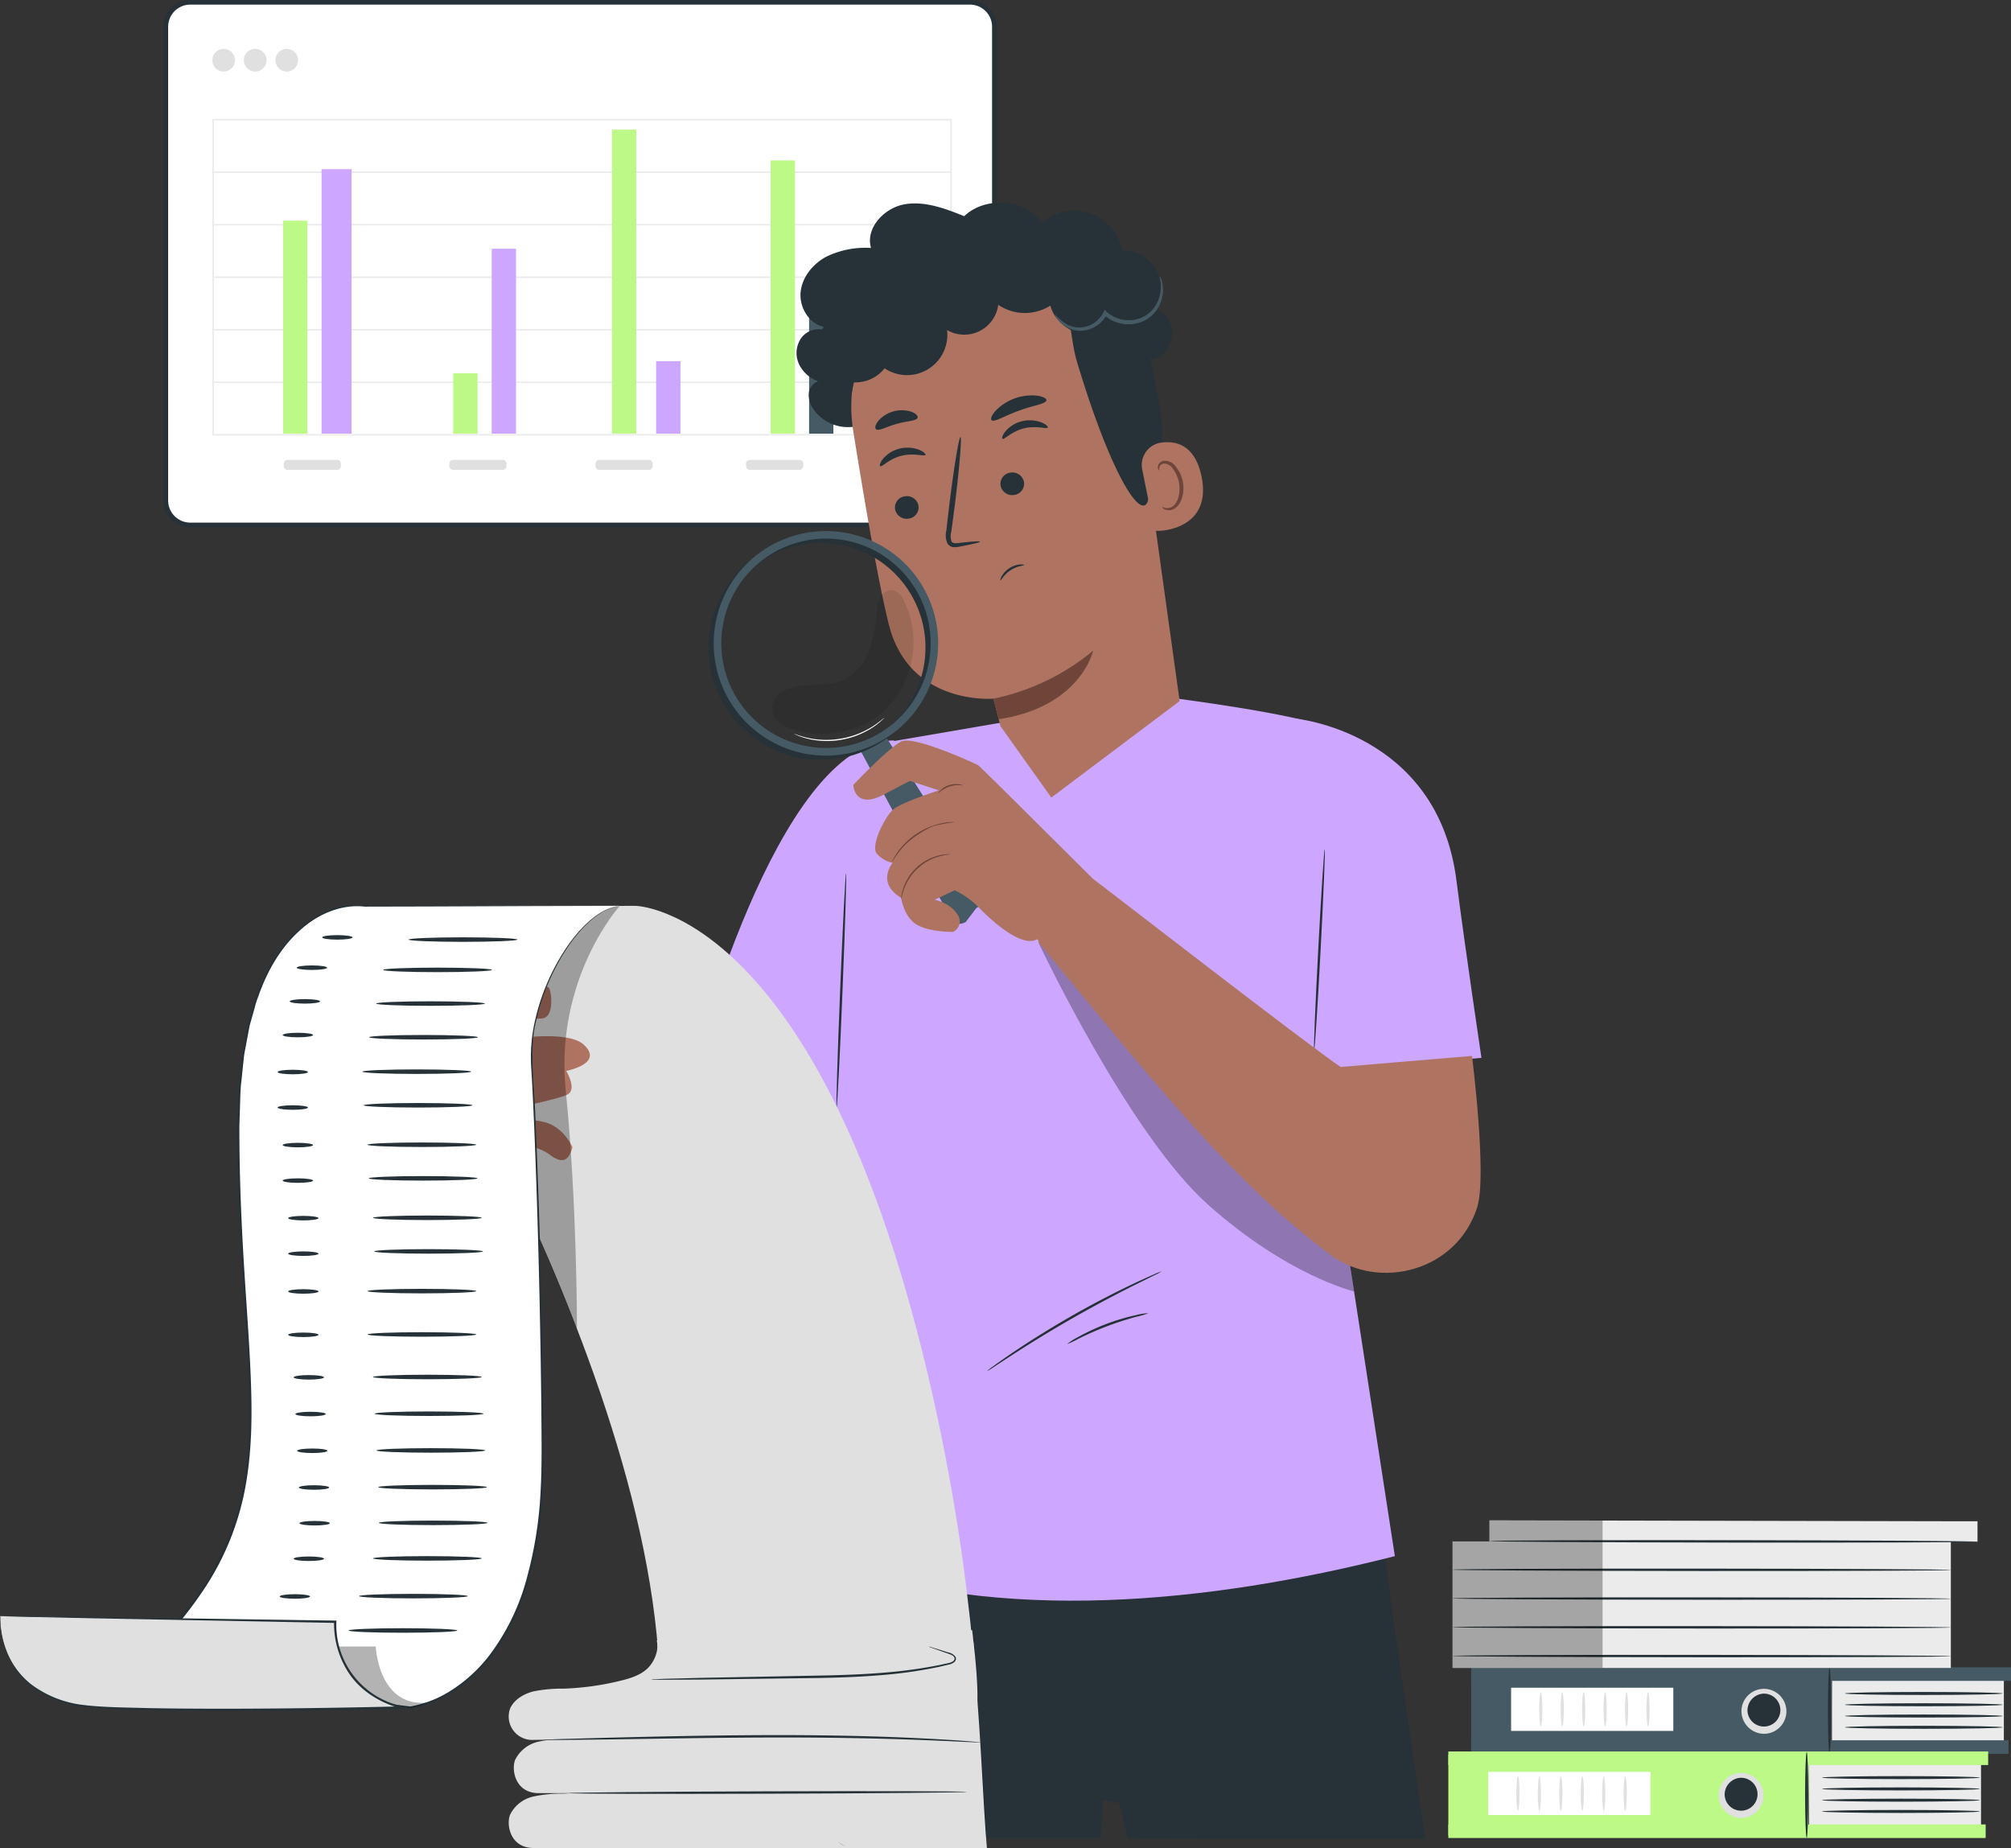 <svg id="Grupo_1018153" data-name="Grupo 1018153" xmlns="http://www.w3.org/2000/svg" xmlns:xlink="http://www.w3.org/1999/xlink" width="505.977" height="464.977" viewBox="0 0 505.977 464.977">
  <rect x="0" y="0" width="505.977" height="464.977" fill="#333333" stroke="none"/>
  <defs>
    <clipPath id="clip-path">
      <rect id="Rectángulo_350818" data-name="Rectángulo 350818" width="505.977" height="464.976" fill="none"/>
    </clipPath>
    <clipPath id="clip-path-3">
      <rect id="Rectángulo_350793" data-name="Rectángulo 350793" width="37.75" height="37.137" fill="none"/>
    </clipPath>
    <clipPath id="clip-path-6">
      <rect id="Rectángulo_350810" data-name="Rectángulo 350810" width="79.488" height="87.933" fill="none"/>
    </clipPath>
    <clipPath id="clip-path-7">
      <rect id="Rectángulo_350811" data-name="Rectángulo 350811" width="35.527" height="36.176" fill="none"/>
    </clipPath>
    <clipPath id="clip-path-8">
      <rect id="Rectángulo_350812" data-name="Rectángulo 350812" width="44.923" height="14.787" fill="none"/>
    </clipPath>
    <clipPath id="clip-path-9">
      <rect id="Rectángulo_350813" data-name="Rectángulo 350813" width="43.244" height="14.22" fill="none"/>
    </clipPath>
    <clipPath id="clip-path-10">
      <rect id="Rectángulo_350814" data-name="Rectángulo 350814" width="42.405" height="26.283" fill="none"/>
    </clipPath>
    <clipPath id="clip-path-11">
      <rect id="Rectángulo_350815" data-name="Rectángulo 350815" width="27.063" height="106.38" fill="none"/>
    </clipPath>
    <clipPath id="clip-path-12">
      <rect id="Rectángulo_350816" data-name="Rectángulo 350816" width="24.237" height="15.459" fill="none"/>
    </clipPath>
  </defs>
  <g id="Grupo_1018152" data-name="Grupo 1018152" clip-path="url(#clip-path)">
    <rect id="Rectángulo_350785" data-name="Rectángulo 350785" width="43.248" height="16.288" transform="translate(460.929 422.235)" fill="#ebebeb"/>
    <rect id="Rectángulo_350786" data-name="Rectángulo 350786" width="135.825" height="3.41" transform="translate(370.154 419.438)" fill="#455a64"/>
    <rect id="Rectángulo_350787" data-name="Rectángulo 350787" width="135.194" height="3.412" transform="translate(370.154 437.795)" fill="#455a64"/>
    <path id="Trazado_720155" data-name="Trazado 720155" d="M409,361.3l-.2,20.307H318.229V361.3Z" transform="translate(51.926 58.953)" fill="#455a64"/>
    <g id="Grupo_1018126" data-name="Grupo 1018126">
      <g id="Grupo_1018125" data-name="Grupo 1018125" clip-path="url(#clip-path)">
        <path id="Trazado_720156" data-name="Trazado 720156" d="M377.344,370.717a4.9,4.9,0,1,0,4.9-5.053,4.976,4.976,0,0,0-4.9,5.053" transform="translate(61.572 59.666)" fill="#263238"/>
        <path id="Trazado_720157" data-name="Trazado 720157" d="M376.691,370.819a5.656,5.656,0,1,1,5.655,5.78,5.724,5.724,0,0,1-5.655-5.78m1.519,0a4.14,4.14,0,1,0,4.136-4.327,4.24,4.24,0,0,0-4.136,4.327" transform="translate(61.465 59.564)" fill="#e0e0e0"/>
        <path id="Trazado_720158" data-name="Trazado 720158" d="M399.063,373.626c0,.209,8.887.378,19.845.378s19.847-.169,19.847-.378-8.883-.378-19.847-.378-19.845.17-19.845.378" transform="translate(65.116 60.903)" fill="#263238"/>
        <path id="Trazado_720159" data-name="Trazado 720159" d="M399.063,371.186c0,.209,8.887.378,19.845.378s19.847-.169,19.847-.378-8.883-.378-19.847-.378-19.845.17-19.845.378" transform="translate(65.116 60.505)" fill="#263238"/>
        <path id="Trazado_720160" data-name="Trazado 720160" d="M399.063,368.747c0,.209,8.887.378,19.845.378s19.847-.169,19.847-.378-8.883-.378-19.847-.378-19.845.169-19.845.378" transform="translate(65.116 60.107)" fill="#263238"/>
        <path id="Trazado_720161" data-name="Trazado 720161" d="M399.063,366.308c0,.209,8.887.378,19.845.378s19.847-.169,19.847-.378-8.883-.378-19.847-.378-19.845.17-19.845.378" transform="translate(65.116 59.709)" fill="#263238"/>
        <rect id="Rectángulo_350788" data-name="Rectángulo 350788" width="40.814" height="10.868" transform="translate(380.198 424.569)" fill="#fff"/>
        <path id="Trazado_720162" data-name="Trazado 720162" d="M356.541,374.618c.219,0,.4-1.938.4-4.329s-.177-4.329-.4-4.329-.4,1.938-.4,4.329.177,4.329.4,4.329" transform="translate(58.113 59.714)" fill="#e0e0e0"/>
        <path id="Trazado_720163" data-name="Trazado 720163" d="M351.9,374.618c.219,0,.4-1.938.4-4.329s-.177-4.329-.4-4.329-.4,1.938-.4,4.329.177,4.329.4,4.329" transform="translate(57.356 59.714)" fill="#e0e0e0"/>
        <path id="Trazado_720164" data-name="Trazado 720164" d="M347.262,374.618c.219,0,.4-1.938.4-4.329s-.177-4.329-.4-4.329-.4,1.938-.4,4.329.177,4.329.4,4.329" transform="translate(56.599 59.714)" fill="#e0e0e0"/>
        <path id="Trazado_720165" data-name="Trazado 720165" d="M342.622,374.618c.219,0,.4-1.938.4-4.329s-.177-4.329-.4-4.329-.4,1.938-.4,4.329.177,4.329.4,4.329" transform="translate(55.842 59.714)" fill="#e0e0e0"/>
        <path id="Trazado_720166" data-name="Trazado 720166" d="M337.983,374.618c.219,0,.4-1.938.4-4.329s-.177-4.329-.4-4.329-.4,1.938-.4,4.329.177,4.329.4,4.329" transform="translate(55.085 59.714)" fill="#e0e0e0"/>
        <path id="Trazado_720167" data-name="Trazado 720167" d="M333.343,374.618c.219,0,.4-1.938.4-4.329s-.177-4.329-.4-4.329-.4,1.938-.4,4.329.177,4.329.4,4.329" transform="translate(54.327 59.714)" fill="#e0e0e0"/>
        <path id="Trazado_720168" data-name="Trazado 720168" d="M395.8,382.3c.219,0,.4-4.828.4-10.783s-.177-10.784-.4-10.784-.4,4.827-.4,10.784.177,10.783.4,10.783" transform="translate(64.518 58.861)" fill="#263238"/>
        <rect id="Rectángulo_350789" data-name="Rectángulo 350789" width="43.248" height="16.288" transform="translate(455.183 443.403)" fill="#ebebeb"/>
        <rect id="Rectángulo_350790" data-name="Rectángulo 350790" width="135.823" height="3.412" transform="translate(364.408 440.607)" fill="#bcf987"/>
        <rect id="Rectángulo_350791" data-name="Rectángulo 350791" width="135.194" height="3.412" transform="translate(364.408 458.964)" fill="#bcf987"/>
        <path id="Trazado_720169" data-name="Trazado 720169" d="M404.063,379.5l-.2,20.307H313.289V379.5Z" transform="translate(51.12 61.923)" fill="#bcf987"/>
        <path id="Trazado_720170" data-name="Trazado 720170" d="M372.4,388.917a4.9,4.9,0,1,0,4.9-5.053,4.977,4.977,0,0,0-4.9,5.053" transform="translate(60.766 62.635)" fill="#263238"/>
        <path id="Trazado_720171" data-name="Trazado 720171" d="M371.752,389.018a5.657,5.657,0,1,1,5.655,5.78,5.724,5.724,0,0,1-5.655-5.78m1.519,0a4.14,4.14,0,1,0,4.136-4.327,4.241,4.241,0,0,0-4.136,4.327" transform="translate(60.659 62.534)" fill="#e0e0e0"/>
        <path id="Trazado_720172" data-name="Trazado 720172" d="M394.123,391.825c0,.209,8.887.378,19.845.378s19.847-.169,19.847-.378-8.884-.378-19.847-.378-19.845.17-19.845.378" transform="translate(64.309 63.873)" fill="#263238"/>
        <path id="Trazado_720173" data-name="Trazado 720173" d="M394.123,389.386c0,.209,8.887.378,19.845.378s19.847-.169,19.847-.378-8.884-.378-19.847-.378-19.845.17-19.845.378" transform="translate(64.309 63.475)" fill="#263238"/>
        <path id="Trazado_720174" data-name="Trazado 720174" d="M394.123,386.947c0,.209,8.887.378,19.845.378s19.847-.169,19.847-.378-8.884-.378-19.847-.378-19.845.169-19.845.378" transform="translate(64.309 63.077)" fill="#263238"/>
        <path id="Trazado_720175" data-name="Trazado 720175" d="M394.123,384.508c0,.208,8.887.378,19.845.378s19.847-.17,19.847-.378-8.884-.378-19.847-.378-19.845.169-19.845.378" transform="translate(64.309 62.679)" fill="#263238"/>
        <rect id="Rectángulo_350792" data-name="Rectángulo 350792" width="40.814" height="10.868" transform="translate(374.452 445.738)" fill="#fff"/>
        <path id="Trazado_720176" data-name="Trazado 720176" d="M351.6,392.818c.219,0,.4-1.938.4-4.329s-.177-4.329-.4-4.329-.4,1.938-.4,4.329.177,4.329.4,4.329" transform="translate(57.307 62.684)" fill="#e0e0e0"/>
        <path id="Trazado_720177" data-name="Trazado 720177" d="M346.962,392.818c.219,0,.4-1.938.4-4.329s-.177-4.329-.4-4.329-.4,1.938-.4,4.329.177,4.329.4,4.329" transform="translate(56.55 62.684)" fill="#e0e0e0"/>
        <path id="Trazado_720178" data-name="Trazado 720178" d="M342.322,392.818c.219,0,.4-1.938.4-4.329s-.177-4.329-.4-4.329-.4,1.938-.4,4.329.177,4.329.4,4.329" transform="translate(55.793 62.684)" fill="#e0e0e0"/>
        <path id="Trazado_720179" data-name="Trazado 720179" d="M337.682,392.818c.219,0,.4-1.938.4-4.329s-.177-4.329-.4-4.329-.4,1.938-.4,4.329.177,4.329.4,4.329" transform="translate(55.035 62.684)" fill="#e0e0e0"/>
        <path id="Trazado_720180" data-name="Trazado 720180" d="M333.043,392.818c.219,0,.4-1.938.4-4.329s-.177-4.329-.4-4.329-.4,1.938-.4,4.329.177,4.329.4,4.329" transform="translate(54.279 62.684)" fill="#e0e0e0"/>
        <path id="Trazado_720181" data-name="Trazado 720181" d="M328.4,392.818c.219,0,.4-1.938.4-4.329s-.177-4.329-.4-4.329-.4,1.938-.4,4.329.177,4.329.4,4.329" transform="translate(53.521 62.684)" fill="#e0e0e0"/>
        <path id="Trazado_720182" data-name="Trazado 720182" d="M390.856,400.5c.219,0,.4-4.828.4-10.783s-.177-10.784-.4-10.784-.4,4.827-.4,10.784.177,10.783.4,10.783" transform="translate(63.712 61.831)" fill="#263238"/>
        <path id="Trazado_720183" data-name="Trazado 720183" d="M323.488,334.11v-5.3l116.086.23h6.707v5.149h-6.707v31.757H314.2V334.11Z" transform="translate(51.268 53.652)" fill="#ebebeb"/>
        <path id="Trazado_720184" data-name="Trazado 720184" d="M444.961,333.487c0,.167-27.466.266-61.337.222s-61.343-.217-61.343-.385,27.46-.266,61.345-.221,61.336.216,61.336.384" transform="translate(52.587 54.351)" fill="#263238"/>
        <path id="Trazado_720185" data-name="Trazado 720185" d="M439.572,339.593c0,.167-28.067.285-62.683.262s-62.689-.176-62.689-.343,28.063-.285,62.689-.262,62.683.176,62.683.343" transform="translate(51.268 55.355)" fill="#263238"/>
        <path id="Trazado_720186" data-name="Trazado 720186" d="M439.572,345.811c0,.168-28.067.285-62.683.263s-62.689-.177-62.689-.344,28.063-.285,62.689-.262,62.683.176,62.683.343" transform="translate(51.268 56.37)" fill="#263238"/>
        <path id="Trazado_720187" data-name="Trazado 720187" d="M439.572,352.029c0,.167-28.067.285-62.683.263s-62.689-.177-62.689-.344,28.063-.284,62.689-.262,62.683.176,62.683.343" transform="translate(51.268 57.384)" fill="#263238"/>
        <path id="Trazado_720188" data-name="Trazado 720188" d="M439.572,358.248c0,.167-28.067.285-62.683.262s-62.689-.176-62.689-.343,28.063-.285,62.689-.262,62.683.176,62.683.343" transform="translate(51.268 58.399)" fill="#263238"/>
        <g id="Grupo_1018124" data-name="Grupo 1018124" transform="translate(365.469 382.458)" opacity="0.3">
          <g id="Grupo_1018123" data-name="Grupo 1018123">
            <g id="Grupo_1018122" data-name="Grupo 1018122" clip-path="url(#clip-path-3)">
              <path id="Trazado_720189" data-name="Trazado 720189" d="M351.951,365.943V328.807H323.487v5.3H314.2v31.834Z" transform="translate(-314.201 -328.806)"/>
            </g>
          </g>
        </g>
      </g>
    </g>
    <g id="Grupo_1018128" data-name="Grupo 1018128">
      <g id="Grupo_1018127" data-name="Grupo 1018127" clip-path="url(#clip-path)">
        <path id="Trazado_720190" data-name="Trazado 720190" d="M238.2,131.973H42.009a6.136,6.136,0,0,1-6.136-6.136V6.636A6.136,6.136,0,0,1,42.009.5H238.2a6.136,6.136,0,0,1,6.136,6.136v119.2a6.136,6.136,0,0,1-6.136,6.136" transform="translate(5.853 0.082)" fill="#fff"/>
        <path id="Trazado_720191" data-name="Trazado 720191" d="M238.281,132.636H42.09a6.725,6.725,0,0,1-6.717-6.717V6.717A6.725,6.725,0,0,1,42.09,0H238.281A6.726,6.726,0,0,1,245,6.717v119.2a6.726,6.726,0,0,1-6.718,6.717M42.09,1.163a5.56,5.56,0,0,0-5.554,5.554v119.2a5.56,5.56,0,0,0,5.554,5.554H238.281a5.561,5.561,0,0,0,5.555-5.554V6.717a5.561,5.561,0,0,0-5.555-5.554Z" transform="translate(5.772 0)" fill="#263238"/>
        <path id="Trazado_720192" data-name="Trazado 720192" d="M232,105.368H45.93V25.711H232Zm-185.653-.382H231.583V26.093H46.351Z" transform="translate(7.494 4.195)" fill="#ebebeb"/>
        <rect id="Rectángulo_350795" data-name="Rectángulo 350795" width="185.653" height="0.382" transform="translate(53.635 95.97)" fill="#ebebeb"/>
        <rect id="Rectángulo_350796" data-name="Rectángulo 350796" width="185.653" height="0.382" transform="translate(53.635 82.756)" fill="#ebebeb"/>
        <rect id="Rectángulo_350797" data-name="Rectángulo 350797" width="185.653" height="0.382" transform="translate(53.635 69.544)" fill="#ebebeb"/>
        <rect id="Rectángulo_350798" data-name="Rectángulo 350798" width="185.653" height="0.382" transform="translate(53.635 56.331)" fill="#ebebeb"/>
        <rect id="Rectángulo_350799" data-name="Rectángulo 350799" width="185.653" height="0.382" transform="translate(53.635 43.119)" fill="#ebebeb"/>
        <rect id="Rectángulo_350800" data-name="Rectángulo 350800" width="6.118" height="53.583" transform="translate(71.23 55.51)" fill="#bcf987"/>
        <rect id="Rectángulo_350801" data-name="Rectángulo 350801" width="7.557" height="66.54" transform="translate(80.91 42.552)" fill="#cda7ff"/>
        <rect id="Rectángulo_350802" data-name="Rectángulo 350802" width="6.117" height="15.204" transform="translate(114.038 93.889)" fill="#bcf987"/>
        <rect id="Rectángulo_350803" data-name="Rectángulo 350803" width="6.117" height="46.515" transform="translate(123.717 62.577)" fill="#cda7ff"/>
        <rect id="Rectángulo_350804" data-name="Rectángulo 350804" width="6.117" height="76.48" transform="translate(153.965 32.613)" fill="#bcf987"/>
        <rect id="Rectángulo_350805" data-name="Rectángulo 350805" width="6.117" height="18.234" transform="translate(165.084 90.859)" fill="#cda7ff"/>
        <rect id="Rectángulo_350806" data-name="Rectángulo 350806" width="6.117" height="68.735" transform="translate(193.892 40.357)" fill="#bcf987"/>
        <rect id="Rectángulo_350807" data-name="Rectángulo 350807" width="6.117" height="39.513" transform="translate(203.57 69.58)" fill="#455a64"/>
        <rect id="Rectángulo_350808" data-name="Rectángulo 350808" width="6.117" height="5.335" transform="translate(223.824 103.757)" fill="#ff725e"/>
        <path id="Trazado_720193" data-name="Trazado 720193" d="M74.794,101.98H62.341a.963.963,0,0,1-.963-.963v-.6a.963.963,0,0,1,.963-.963H74.794a.964.964,0,0,1,.963.963v.6a.963.963,0,0,1-.963.963" transform="translate(10.015 16.228)" fill="#e0e0e0"/>
        <path id="Trazado_720194" data-name="Trazado 720194" d="M110.612,101.98H98.159a.963.963,0,0,1-.963-.963v-.6a.963.963,0,0,1,.963-.963h12.453a.964.964,0,0,1,.963.963v.6a.963.963,0,0,1-.963.963" transform="translate(15.86 16.228)" fill="#e0e0e0"/>
        <path id="Trazado_720195" data-name="Trazado 720195" d="M142.231,101.98H129.777a.963.963,0,0,1-.962-.963v-.6a.963.963,0,0,1,.962-.963h12.454a.963.963,0,0,1,.963.963v.6a.963.963,0,0,1-.963.963" transform="translate(21.019 16.228)" fill="#e0e0e0"/>
        <path id="Trazado_720196" data-name="Trazado 720196" d="M174.8,101.98H162.343a.964.964,0,0,1-.963-.963v-.6a.964.964,0,0,1,.963-.963H174.8a.963.963,0,0,1,.962.963v.6a.963.963,0,0,1-.962.963" transform="translate(26.333 16.228)" fill="#e0e0e0"/>
        <path id="Trazado_720197" data-name="Trazado 720197" d="M202.393,101.98H189.94a.963.963,0,0,1-.963-.963v-.6a.963.963,0,0,1,.963-.963h12.453a.964.964,0,0,1,.963.963v.6a.963.963,0,0,1-.963.963" transform="translate(30.836 16.228)" fill="#e0e0e0"/>
        <path id="Trazado_720198" data-name="Trazado 720198" d="M51.628,13.42a2.849,2.849,0,1,1-2.849-2.849,2.849,2.849,0,0,1,2.849,2.849" transform="translate(7.494 1.725)" fill="#e0e0e0"/>
        <path id="Trazado_720199" data-name="Trazado 720199" d="M58.451,13.42A2.849,2.849,0,1,1,55.6,10.571a2.849,2.849,0,0,1,2.849,2.849" transform="translate(8.608 1.725)" fill="#e0e0e0"/>
        <path id="Trazado_720200" data-name="Trazado 720200" d="M65.275,13.42a2.849,2.849,0,1,1-2.849-2.849,2.849,2.849,0,0,1,2.849,2.849" transform="translate(9.721 1.725)" fill="#e0e0e0"/>
      </g>
    </g>
    <g id="Grupo_1018151" data-name="Grupo 1018151">
      <g id="Grupo_1018150" data-name="Grupo 1018150" clip-path="url(#clip-path)">
        <path id="Trazado_720201" data-name="Trazado 720201" d="M322.683,357.649l-6.427-47.789-133.517,3.761s-11.618,69.388-11.029,98.229h77.18l.643-9.666,4.116.893s.955,3.871,2.047,8.773l74.863.137Z" transform="translate(28.015 50.56)" fill="#263238"/>
        <path id="Trazado_720202" data-name="Trazado 720202" d="M188.378,257.75l-38.9-13.257s21.337-84.355,51.106-84.355Z" transform="translate(24.391 26.13)" fill="#cda7ff"/>
        <path id="Trazado_720203" data-name="Trazado 720203" d="M309.108,284.606l-4.617-126.3c-7.286-3.326-38.467-7.328-38.467-7.328l-40.57,5.708-33.795,5.794L182.6,248.745l-3.818,119.311c43.424,16.023,96.4,10.626,143-1.224Z" transform="translate(29.171 24.636)" fill="#cda7ff"/>
        <g id="Grupo_1018131" data-name="Grupo 1018131" transform="translate(261.203 236.95)" opacity="0.3">
          <g id="Grupo_1018130" data-name="Grupo 1018130">
            <g id="Grupo_1018129" data-name="Grupo 1018129" clip-path="url(#clip-path-6)">
              <path id="Trazado_720204" data-name="Trazado 720204" d="M224.561,203.71s22.664,48.211,42.762,66.119,36.725,21.814,36.725,21.814L301.637,276Z" transform="translate(-224.561 -203.71)"/>
            </g>
          </g>
        </g>
        <path id="Trazado_720205" data-name="Trazado 720205" d="M183.347,188.916c.167.007-.229,13.19-.885,29.442s-1.323,29.428-1.49,29.421.229-13.187.885-29.445,1.323-29.426,1.49-29.419" transform="translate(29.523 30.826)" fill="#263238"/>
        <path id="Trazado_720206" data-name="Trazado 720206" d="M280.029,155.39s35.935,3.212,40.717,40.682c2.211,17.329,6.3,44.69,6.3,44.69l-35.3,3.082-4.869-3.608c-2.71-8.093-7.409-24.778-6.75-25.372.895-.806-.1-59.474-.1-59.474" transform="translate(45.693 25.355)" fill="#cda7ff"/>
        <path id="Trazado_720207" data-name="Trazado 720207" d="M213.485,300.078a12.724,12.724,0,0,1,1.569-1.234c1.031-.765,2.549-1.837,4.446-3.13,3.793-2.588,9.14-6.011,15.225-9.49s11.755-6.34,15.911-8.293c2.077-.977,3.771-1.74,4.954-2.239a12.58,12.58,0,0,1,1.86-.725,12.427,12.427,0,0,1-1.761.939l-4.866,2.41c-4.1,2.048-9.723,4.968-15.8,8.435s-11.44,6.828-15.288,9.32l-4.549,2.967a12.68,12.68,0,0,1-1.7,1.04" transform="translate(34.834 44.866)" fill="#263238"/>
        <path id="Trazado_720208" data-name="Trazado 720208" d="M230.823,291.8a13.893,13.893,0,0,1,2.714-1.76,53.982,53.982,0,0,1,14.558-5.531,13.863,13.863,0,0,1,3.2-.487,22.211,22.211,0,0,1-3.1.9c-1.915.523-4.539,1.317-7.368,2.389s-5.313,2.226-7.093,3.106a22.245,22.245,0,0,1-2.914,1.381" transform="translate(37.663 46.34)" fill="#263238"/>
        <path id="Trazado_720209" data-name="Trazado 720209" d="M284.256,234.338c-.168-.008.3-11.357,1.035-25.343s1.473-25.322,1.64-25.313-.3,11.354-1.035,25.345-1.473,25.32-1.64,25.311" transform="translate(46.377 29.972)" fill="#263238"/>
        <path id="Trazado_720210" data-name="Trazado 720210" d="M188.964,96.064a10.576,10.576,0,0,1-12.349-3.727,6.3,6.3,0,0,1-1.235-3.929,3.581,3.581,0,0,1,2.337-3.185,8.45,8.45,0,0,1-4.868-4.469,6.628,6.628,0,0,1,.658-6.456,5.473,5.473,0,0,1,6.044-1.922,6.547,6.547,0,0,1,2.111-6.615l10.23-.209Z" transform="translate(28.115 10.696)" fill="#263238"/>
        <path id="Trazado_720211" data-name="Trazado 720211" d="M221.684,173.794l-1.781-6.927s-21.056,1.791-26.252-18.43c-2.508-9.766-6.038-30.3-9.018-48.915a38.9,38.9,0,0,1,29.2-43.938l1.956-.477c21.4-3.912,36.682,12.078,40,33.582l10.969,78.78-32.287,24.279Z" transform="translate(30.046 8.896)" fill="#ae7461"/>
        <path id="Trazado_720212" data-name="Trazado 720212" d="M214.886,152.8a57.306,57.306,0,0,0,25.078-12.068s-3.067,14.123-23.751,17.23Z" transform="translate(35.063 22.963)" fill="#6f4439"/>
        <path id="Trazado_720213" data-name="Trazado 720213" d="M193.638,110.7a2.981,2.981,0,0,0,3.5,2.241,2.852,2.852,0,0,0,2.35-3.339,2.983,2.983,0,0,0-3.5-2.244,2.854,2.854,0,0,0-2.352,3.342" transform="translate(31.587 17.509)" fill="#263238"/>
        <path id="Trazado_720214" data-name="Trazado 720214" d="M190.406,101.481c.45.29,2.248-1.869,5.367-2.621,3.1-.8,5.783.25,6.028-.214.127-.209-.406-.8-1.578-1.284a8.187,8.187,0,0,0-4.941-.3,7.863,7.863,0,0,0-4.157,2.558c-.779.969-.938,1.732-.718,1.858" transform="translate(31.054 15.798)" fill="#263238"/>
        <path id="Trazado_720215" data-name="Trazado 720215" d="M216.461,105.582a2.981,2.981,0,0,0,3.5,2.241,2.851,2.851,0,0,0,2.35-3.339,2.983,2.983,0,0,0-3.5-2.244,2.853,2.853,0,0,0-2.351,3.342" transform="translate(35.311 16.674)" fill="#263238"/>
        <path id="Trazado_720216" data-name="Trazado 720216" d="M216.865,95.559c.451.29,2.253-1.869,5.37-2.621,3.1-.8,5.782.251,6.028-.213.124-.209-.4-.8-1.581-1.284a8.171,8.171,0,0,0-4.939-.3,7.854,7.854,0,0,0-4.158,2.557c-.777.969-.936,1.732-.72,1.858" transform="translate(35.372 14.832)" fill="#263238"/>
        <path id="Trazado_720217" data-name="Trazado 720217" d="M213.179,120.841c-.029-.181-2.048-.044-5.285.32-.815.113-1.607.138-1.874-.373a4.17,4.17,0,0,1-.044-2.488q.419-3.161.876-6.635c1.166-9.425,1.8-17.1,1.423-17.14s-1.633,7.561-2.8,16.987c-.268,2.319-.526,4.531-.768,6.646a4.747,4.747,0,0,0,.348,3.224,2.06,2.06,0,0,0,1.594.844,5.566,5.566,0,0,0,1.4-.142c3.2-.6,5.164-1.064,5.133-1.243" transform="translate(33.383 15.424)" fill="#263238"/>
        <path id="Trazado_720218" data-name="Trazado 720218" d="M214.493,91.739c.669.643,3.362-1.141,6.938-2.394,3.553-1.326,6.763-1.677,6.866-2.6.035-.435-.8-.938-2.276-1.154a12.757,12.757,0,0,0-10.516,3.8c-.995,1.109-1.317,2.031-1.012,2.341" transform="translate(34.981 13.951)" fill="#263238"/>
        <path id="Trazado_720219" data-name="Trazado 720219" d="M189.511,93.5c.721.575,2.688-.684,5.262-1.348,2.55-.754,4.884-.686,5.206-1.549.134-.414-.383-1.039-1.5-1.476a7.867,7.867,0,0,0-8.435,2.334c-.735.95-.856,1.753-.53,2.039" transform="translate(30.895 14.476)" fill="#263238"/>
        <path id="Trazado_720220" data-name="Trazado 720220" d="M184.416,90.125s2.253-14.006,7.655-18.463c6.539-5.4,11.717,1.966,18.3-1.732s12.823-8.868,21.376-5.166c9.362,4.051,6.681,9.148,9.364,18.029,10.874,36,20.053,44.7,17.758,27.048-.251-1.933,4.61-4.7,3.444-12.848-1.51-10.56-4.168-23.181-8.254-29.94-3.445-5.7-8-9.1-15.456-12.264-11.767-4.991-25.485-1.816-34.546,1.383s-24.365,18.256-19.641,33.953" transform="translate(29.947 8.516)" fill="#263238"/>
        <path id="Trazado_720221" data-name="Trazado 720221" d="M247.09,102.516a5.667,5.667,0,0,1,4.651-6.755c3.87-.563,8.6.558,10.259,8.436,2.938,13.974-11.7,14.041-11.806,13.645-.074-.269-1.927-9.468-3.1-15.327" transform="translate(40.299 15.605)" fill="#ae7461"/>
        <path id="Trazado_720222" data-name="Trazado 720222" d="M251.562,111.295c.052-.058.28.12.73.221a2.488,2.488,0,0,0,1.829-.345c1.362-.851,2.112-3.457,1.651-5.989a8.214,8.214,0,0,0-1.414-3.342,2.869,2.869,0,0,0-2.224-1.484,1.267,1.267,0,0,0-1.3.969c-.106.43.042.691-.027.73-.031.043-.349-.172-.358-.772a1.589,1.589,0,0,1,.366-.991,1.874,1.874,0,0,1,1.27-.639,3.493,3.493,0,0,1,3,1.632A8.443,8.443,0,0,1,256.751,105c.5,2.835-.385,5.773-2.283,6.781a2.667,2.667,0,0,1-2.3.1c-.506-.255-.646-.552-.6-.587" transform="translate(40.867 16.257)" fill="#6f4439"/>
        <path id="Trazado_720223" data-name="Trazado 720223" d="M200.122,78.626c-.034.008-.062.027-.1.036-.081.026-.165.047-.245.076Z" transform="translate(32.598 12.829)" fill="#ff725e"/>
        <path id="Trazado_720224" data-name="Trazado 720224" d="M173.19,66.293c.389-3.816,3.143-7.117,6.534-8.911A22.621,22.621,0,0,1,190.9,55.219c-1.45-4.984,3.273-10.047,8.382-10.966s10.25,1.047,15.069,2.977c5.346-5.116,15.147-4.3,19.574,1.628A12.3,12.3,0,0,1,254.074,55.8a9.531,9.531,0,0,1,8.215,14.69,6.723,6.723,0,0,1-.59,12.8l-12.02-6.8c-5.319,2.168-12.162-1.221-13.66-6.766a11.977,11.977,0,0,1-13.11-.191,8.629,8.629,0,0,1-12.873,6.347A10.148,10.148,0,0,1,194.317,85.5,9.29,9.29,0,0,1,179,75.064c-3.745-.829-6.2-4.954-5.81-8.77" transform="translate(28.253 7.155)" fill="#263238"/>
        <path id="Trazado_720225" data-name="Trazado 720225" d="M228.237,69.293c-.047.023.072.441.511,1.1a6.945,6.945,0,0,0,2.523,2.214,7.1,7.1,0,0,0,5.056.625,7.667,7.667,0,0,0,4.978-3.992l-.813.148a8.8,8.8,0,0,0,3.286,1.961,9.115,9.115,0,0,0,7.609-.834,8.652,8.652,0,0,0,3.679-5.068,8.477,8.477,0,0,0,.1-4.206,3.035,3.035,0,0,0-.607-1.411c-.213.021.841,2.155-.191,5.405a8.143,8.143,0,0,1-3.477,4.464,8.331,8.331,0,0,1-6.784.663,7.95,7.95,0,0,1-2.906-1.71l-.513-.478-.3.626a6.884,6.884,0,0,1-4.287,3.57,6.618,6.618,0,0,1-4.536-.359,10.279,10.279,0,0,1-3.324-2.714" transform="translate(37.24 9.762)" fill="#455a64"/>
        <path id="Trazado_720226" data-name="Trazado 720226" d="M222.38,122.212c.008.18-1.715.19-3.4,1.309-1.708,1.082-2.418,2.65-2.58,2.569-.069-.027.007-.464.351-1.086a5.944,5.944,0,0,1,4.492-2.914c.707-.06,1.138.049,1.134.122" transform="translate(35.307 19.919)" fill="#263238"/>
        <path id="Trazado_720227" data-name="Trazado 720227" d="M215.251,202.4l-2.66,3.481c-1.884,1.07-3.517.249-4.417-2.125l-21.913-40.689,6.5-3.378,24.693,39.341s.221,1.991-2.2,3.37" transform="translate(30.392 26.056)" fill="#455a64"/>
        <path id="Trazado_720228" data-name="Trazado 720228" d="M165.49,167.28a28.236,28.236,0,1,1,25.612,3.3,28.087,28.087,0,0,1-25.612-3.3M196.42,122.3a26.334,26.334,0,1,0,9.856,12.741A26.338,26.338,0,0,0,196.42,122.3" transform="translate(25.002 18.889)" fill="#263238"/>
        <path id="Trazado_720229" data-name="Trazado 720229" d="M166.609,166.355a28.236,28.236,0,1,1,25.612,3.3,28.087,28.087,0,0,1-25.612-3.3m30.93-44.978a26.333,26.333,0,1,0,9.856,12.743,26.338,26.338,0,0,0-9.856-12.743" transform="translate(25.185 18.738)" fill="#455a64"/>
        <path id="Trazado_720230" data-name="Trazado 720230" d="M171.769,159.276c.027-.067,1.269.522,3.41,1.008l.842.177c.293.059.6.087.924.135.636.108,1.325.134,2.047.184a21.933,21.933,0,0,0,9.208-1.638c.661-.3,1.3-.557,1.859-.878.283-.155.565-.287.82-.444l.729-.456c1.842-1.195,2.806-2.176,2.854-2.123a5.959,5.959,0,0,1-.678.68,8.489,8.489,0,0,1-.855.734,13.436,13.436,0,0,1-1.2.886l-.727.479c-.255.163-.537.3-.821.464a19.9,19.9,0,0,1-1.87.914,21.231,21.231,0,0,1-9.326,1.659,20.185,20.185,0,0,1-2.072-.213c-.321-.055-.635-.088-.931-.154l-.848-.2a13.538,13.538,0,0,1-1.435-.418,8.229,8.229,0,0,1-1.055-.394,5.906,5.906,0,0,1-.871-.4" transform="translate(28.028 25.331)" fill="#fff"/>
        <path id="Trazado_720231" data-name="Trazado 720231" d="M255.443,205.335c-6.749-6.464-38.7-38.518-39.476-38.97-.981-.568-16.149-7.5-19.305-5.974S184.584,171.3,184.584,171.3s.214,6.344,7.621,2.466l6.625-3.471-.01.007,7.3,2.394s-9.425,3-11.524,4.831-5.808,9.208-4.065,11.135a7.392,7.392,0,0,0,3.933,2.269s-4.22,5,2.158,8.8c0,0,.58,4.568,3.711,6.61s9.305,1.958,9.305,1.958a2.893,2.893,0,0,0,1.12-4.4c-1.865-2.967-5.72-3.692-5.72-3.692l5.067-2.39a22.281,22.281,0,0,1,5.9,4.182s10.157,10.928,14.829,8.128L237.448,218c5.035-3.066,18-12.662,18-12.662" transform="translate(30.119 26.136)" fill="#ae7461"/>
        <path id="Trazado_720232" data-name="Trazado 720232" d="M207.288,184.755a2.465,2.465,0,0,0-.719-.021,11,11,0,0,0-1.944.276,12.624,12.624,0,0,0-9.2,8.4,10.911,10.911,0,0,0-.45,1.91,2.488,2.488,0,0,0-.045.718c.067.012.171-1.012.734-2.545a13.122,13.122,0,0,1,9.019-8.235c1.577-.422,2.607-.433,2.6-.5" transform="translate(31.806 30.142)" fill="#6f4439"/>
        <path id="Trazado_720233" data-name="Trazado 720233" d="M208.64,177.8a3.19,3.19,0,0,0-.769-.013,7.149,7.149,0,0,0-.9.067c-.35.045-.751.077-1.184.174a17.48,17.48,0,0,0-3,.841,18.456,18.456,0,0,0-6.4,4.1,17.505,17.505,0,0,0-2.023,2.373,11.643,11.643,0,0,0-.654,1,6.822,6.822,0,0,0-.44.789,3.165,3.165,0,0,0-.311.7c.063.034.55-.948,1.608-2.345a19.518,19.518,0,0,1,2.048-2.287,21.473,21.473,0,0,1,2.952-2.316,25.169,25.169,0,0,1,3.493-1.947,15.238,15.238,0,0,1,2.781-.662c1.711-.375,2.808-.406,2.8-.477" transform="translate(31.484 29.009)" fill="#6f4439"/>
        <path id="Trazado_720234" data-name="Trazado 720234" d="M209.193,169.944a2.084,2.084,0,0,0-.995-.316,5.6,5.6,0,0,0-2.508.226,4.708,4.708,0,0,0-2.162,1.293c-.461.458-.65.817-.617.84a7.12,7.12,0,0,1,6.281-2.043" transform="translate(33.109 27.669)" fill="#6f4439"/>
        <g id="Grupo_1018134" data-name="Grupo 1018134" transform="translate(194.336 148.431)" opacity="0.1">
          <g id="Grupo_1018133" data-name="Grupo 1018133">
            <g id="Grupo_1018132" data-name="Grupo 1018132" clip-path="url(#clip-path-7)">
              <path id="Trazado_720235" data-name="Trazado 720235" d="M200.111,130.173a4.327,4.327,0,0,0-2.608-2.516,3.21,3.21,0,0,0-3.222,1.733,9.508,9.508,0,0,0-.943,3.765,37.533,37.533,0,0,1-1.969,9.733,13.08,13.08,0,0,1-6.389,7.32c-2.447,1.11-5.223,1.16-7.907,1.281s-5.488.371-7.764,1.8l-.069.043a4.829,4.829,0,0,0,.72,8.443c8.006,3.569,18.121,2.357,24.8-3.409a23.786,23.786,0,0,0,5.351-28.193" transform="translate(-167.074 -127.609)"/>
            </g>
          </g>
        </g>
        <path id="Trazado_720236" data-name="Trazado 720236" d="M333.715,234.616l-33.047,2.774c-7.615-5.031-60.735-46.228-62.283-47.3l-13.824,15.846c28.985,35.137,49.291,60.8,73.7,78.828,12.062,8.909,31.7,4.1,36.788-12.159,2.487-7.953-1.332-37.987-1.332-37.987" transform="translate(36.642 31.017)" fill="#ae7461"/>
        <g id="Grupo_1018137" data-name="Grupo 1018137" transform="translate(203.397 450.189)" opacity="0.3">
          <g id="Grupo_1018136" data-name="Grupo 1018136">
            <g id="Grupo_1018135" data-name="Grupo 1018135" clip-path="url(#clip-path-8)">
              <path id="Trazado_720237" data-name="Trazado 720237" d="M174.864,399.822s11.878,1.657,12.724,1.916c.283.086,32.2.086,32.2.086l-.84-14.787-36.29.806Z" transform="translate(-174.864 -387.036)"/>
            </g>
          </g>
        </g>
        <g id="Grupo_1018140" data-name="Grupo 1018140" transform="translate(204.237 437.123)" opacity="0.3">
          <g id="Grupo_1018139" data-name="Grupo 1018139">
            <g id="Grupo_1018138" data-name="Grupo 1018138" clip-path="url(#clip-path-9)">
              <path id="Trazado_720238" data-name="Trazado 720238" d="M175.586,388.021s12.054,2.492,12.724,1.916,30.52-1.068,30.52-1.068L217.992,377l-36.335-1.2Z" transform="translate(-175.586 -375.803)"/>
            </g>
          </g>
        </g>
        <g id="Grupo_1018143" data-name="Grupo 1018143" transform="translate(204.237 412.038)" opacity="0.3">
          <g id="Grupo_1018142" data-name="Grupo 1018142">
            <g id="Grupo_1018141" data-name="Grupo 1018141" clip-path="url(#clip-path-10)">
              <path id="Trazado_720239" data-name="Trazado 720239" d="M175.586,378.583s11.062,1.454,11.731.878,30.675,1.058,30.675,1.058l-1.623-26.283-34.923,9.446Z" transform="translate(-175.586 -354.236)"/>
            </g>
          </g>
        </g>
        <path id="Trazado_720240" data-name="Trazado 720240" d="M78.689,196.125s79.838,123.635,74.238,207.741l47.626,29.143H235.48c-1.906-21.849-1.646-57.59-12.3-107.728-27.424-129.01-76.153-129.371-76.153-129.371Z" transform="translate(12.84 31.967)" fill="#e0e0e0"/>
        <path id="Trazado_720241" data-name="Trazado 720241" d="M227.022,365.154,147.266,378.79c.667,2.55-.606,5.743-2.362,7.494s-4.22,2.573-6.618,3.2a67.008,67.008,0,0,1-14.4,2.145,34.125,34.125,0,0,0-7.623.725A8.623,8.623,0,0,0,110.4,396.9c-1,2.354-.141,8.409,5.936,8.409h80.993c-6.078,0-6.936-6.054-5.936-8.409a8.621,8.621,0,0,1,5.86-4.542,34.138,34.138,0,0,1,7.623-.725,67,67,0,0,0,14.4-2.145c2.4-.63,4.862-1.452,6.618-3.2s1.5-18.186,1.127-21.13" transform="translate(17.957 59.583)" fill="#e0e0e0"/>
        <path id="Trazado_720242" data-name="Trazado 720242" d="M226.777,355.015l-78.416,11.633c.666,2.55-.606,5.743-2.362,7.493s-4.219,2.574-6.618,3.2a67.081,67.081,0,0,1-14.4,2.145,34.139,34.139,0,0,0-7.623.725,8.623,8.623,0,0,0-5.861,4.542c-1,2.354-.141,8.409,5.936,8.409h80.993c-6.078,0-6.936-6.054-5.937-8.409a8.625,8.625,0,0,1,5.861-4.542,34.139,34.139,0,0,1,7.623-.725,67.069,67.069,0,0,0,14.4-2.145c2.4-.63,4.862-1.452,6.618-3.2s.162-16.182-.213-19.126" transform="translate(18.136 57.928)" fill="#e0e0e0"/>
        <path id="Trazado_720243" data-name="Trazado 720243" d="M226.631,352.56l-79.364,2.619c.667,2.4-.606,5.411-2.364,7.062s-4.219,2.425-6.618,3.018a70.826,70.826,0,0,1-14.4,2.02,36.223,36.223,0,0,0-7.623.684c-2.469.629-4.86,2.06-5.86,4.279a5.892,5.892,0,0,0,5.936,7.922l80.744-.9c-6.078,0-6.688-4.8-5.688-7.019s3.391-3.65,5.861-4.279a36.212,36.212,0,0,1,7.622-.684,70.814,70.814,0,0,0,14.4-2.02c2.4-.593,4.862-1.368,6.62-3.018s1.11-6.907.735-9.681" transform="translate(17.957 57.528)" fill="#e0e0e0"/>
        <path id="Trazado_720244" data-name="Trazado 720244" d="M105.593,253.906s-9.338-20.214-11.154-25.8,2.853-8.7,7.263-12.071,20.492-4.669,21.27-1.816.519,7-1.816,7.263-11.154-.24-16.341,6.624c0,0,21.529-4.789,26.718,0s-4.41,6.6-4.41,6.6,2.853,4.67.258,5.967-16.86,4.15-16.86,4.15l-.259,2.075s7-.519,11.672.778,6.745,6.225,6.745,6.225c-1.038,3.891-2.853,3.891-5.448,2.075a11.474,11.474,0,0,0-4.41-2.075s-4.15,5.188-7,5.447-6.225-5.447-6.225-5.447" transform="translate(15.344 34.698)" fill="#ae7461"/>
        <g id="Grupo_1018146" data-name="Grupo 1018146" transform="translate(128.898 227.868)" opacity="0.3">
          <g id="Grupo_1018145" data-name="Grupo 1018145">
            <g id="Grupo_1018144" data-name="Grupo 1018144" clip-path="url(#clip-path-11)">
              <path id="Trazado_720245" data-name="Trazado 720245" d="M137.88,195.9s-16.474,18.162-13.61,46.523,2.814,59.857,2.814,59.857l-9.567-23.119-6.7-66.569,13.533-14.844Z" transform="translate(-110.816 -195.902)"/>
            </g>
          </g>
        </g>
        <path id="Trazado_720246" data-name="Trazado 720246" d="M151.369,195.9l-67.936.012s-28.052.577-28.052,55.88c0,71.626,16.447,96.085-27.232,136.975l70.494,8.852s33.352-3.206,33.317-62.879c-.015-27.232-1.26-75.565-2.75-98.854-1.085-16.971,11.433-38.828,22.16-39.985" transform="translate(4.593 31.966)" fill="#fff"/>
        <path id="Trazado_720247" data-name="Trazado 720247" d="M151.461,195.928l-1.085.218a13.182,13.182,0,0,0-3.011,1.21c-2.519,1.366-5.767,4.251-8.883,8.776a54.459,54.459,0,0,0-7.971,18.319c-2.1,7.694-.444,16.774-.219,26.765.878,20.02,1.606,44.074,1.941,71.173.04,6.772.228,13.742-.169,20.889a100.712,100.712,0,0,1-3.4,21.673,56.667,56.667,0,0,1-10.052,20.5,38.557,38.557,0,0,1-8.713,7.971,28.614,28.614,0,0,1-11.139,4.517l-.027,0-.038,0-63.756-8L28.2,389.1l-.632-.079.462-.442c3.527-3.378,6.988-6.787,10.143-10.43a101.221,101.221,0,0,0,8.67-11.4,68.209,68.209,0,0,0,10.036-25.91c1.528-9.059,1.481-18.142,1.119-26.966s-1.045-17.473-1.551-25.907c-.525-8.433-.914-16.664-1.1-24.664q-.141-6-.127-11.822.1-2.912.191-5.776c.067-1.91.08-3.807.334-5.673q.295-2.8.584-5.559a25.413,25.413,0,0,1,.432-2.723q.253-1.349.5-2.687t.5-2.661c.187-.878.472-1.73.7-2.59s.484-1.709.723-2.558a18.245,18.245,0,0,1,.812-2.5c2.271-6.587,5.775-12.569,10.579-16.856a24.351,24.351,0,0,1,7.919-4.949,18.422,18.422,0,0,1,4.377-1.133c1.51-.119,2.946-.03,4.392-.055l16.252.031,25.967.1,21.969.051-22.174.059-25.884.1-16.148.037c-5.73-.657-11.767,1.777-16.387,6.074-4.724,4.232-8.185,10.152-10.427,16.694a18.311,18.311,0,0,0-.8,2.485q-.354,1.265-.713,2.543c-.227.854-.508,1.7-.693,2.573q-.244,1.319-.492,2.649t-.5,2.673a25.07,25.07,0,0,0-.425,2.71q-.284,2.743-.573,5.536c-.25,1.856-.261,3.748-.325,5.651s-.121,3.822-.183,5.757q0,5.812.141,11.809c.193,7.992.591,16.215,1.122,24.643.514,8.431,1.2,17.065,1.573,25.918.368,8.838.423,17.958-1.111,27.088a68.773,68.773,0,0,1-10.113,26.135,101.71,101.71,0,0,1-8.721,11.478c-3.171,3.663-6.645,7.085-10.184,10.474l-.169-.522,6.739.847,63.753,8.013h-.065a28.136,28.136,0,0,0,10.876-4.418,37.989,37.989,0,0,0,8.584-7.846,56.105,56.105,0,0,0,9.963-20.29,100.257,100.257,0,0,0,3.4-21.552c.4-7.11.223-14.081.193-20.853-.3-27.091-.983-51.145-1.808-71.162-.224-5-.44-9.756-.717-14.237a41.342,41.342,0,0,1,1.025-12.61,54.4,54.4,0,0,1,8.093-18.37c3.155-4.527,6.446-7.406,9-8.751a12.721,12.721,0,0,1,3.049-1.17c.355-.074.622-.093.81-.123l.288-.042" transform="translate(4.499 31.939)" fill="#263238"/>
        <g id="Grupo_1018149" data-name="Grupo 1018149" transform="translate(83.131 414.199)" opacity="0.3">
          <g id="Grupo_1018148" data-name="Grupo 1018148">
            <g id="Grupo_1018147" data-name="Grupo 1018147" clip-path="url(#clip-path-12)">
              <path id="Trazado_720248" data-name="Trazado 720248" d="M71.47,356.1H82.88s.622,15.153,12.827,14.126a9.737,9.737,0,0,1-6.069,1.262c-3.485-.439-14.362,2.234-18.168-15.388" transform="translate(-71.47 -356.095)"/>
            </g>
          </g>
        </g>
        <path id="Trazado_720249" data-name="Trazado 720249" d="M.056,349.522s-1.8,21.715,25.237,23.014,76.07,0,76.07,0-17.028-3.071-17.028-21.59Z" transform="translate(0.005 57.032)" fill="#e0e0e0"/>
        <path id="Trazado_720250" data-name="Trazado 720250" d="M.062,349.524a2.813,2.813,0,0,1,.394-.013l1.2,0,4.671.04,17.537.215,60.484.888.287,0v.289a20.867,20.867,0,0,0,16.789,21.291l2.312.541-2.358.06-.149,0c-15.787.38-30.828.565-44.509.548-6.841-.016-13.342-.069-19.425-.213a168.475,168.475,0,0,1-16.915-.934,27.155,27.155,0,0,1-12.831-5.353,19.847,19.847,0,0,1-6.114-8.528,22.17,22.17,0,0,1-1.395-6.516,16.274,16.274,0,0,1-.029-1.734,3.076,3.076,0,0,1,.05-.59c.007.014.006.2.012.59s.024.97.09,1.726a22.912,22.912,0,0,0,1.492,6.44,19.706,19.706,0,0,0,6.108,8.348,26.9,26.9,0,0,0,12.686,5.195c5.1.675,10.787.684,16.858.855,6.078.122,12.576.155,19.413.156,13.675-.013,28.713-.214,44.492-.594l.149,0-.045.6a23.593,23.593,0,0,1-7.229-2.971,20.625,20.625,0,0,1-5.694-5.1,22.611,22.611,0,0,1-4.344-13.813l.287.292-60.287-1.153-17.6-.38-4.729-.117-1.231-.04a4.3,4.3,0,0,1-.429-.027" transform="translate(0 57.03)" fill="#263238"/>
        <path id="Trazado_720251" data-name="Trazado 720251" d="M106.861,279.313c0,.314-6.128.569-13.685.569s-13.687-.255-13.687-.569,6.126-.569,13.687-.569,13.685.255,13.685.569" transform="translate(12.97 45.483)" fill="#263238"/>
        <path id="Trazado_720252" data-name="Trazado 720252" d="M62.333,279.388c0-.314,1.71-.569,3.819-.569s3.819.255,3.819.569-1.71.569-3.819.569-3.819-.255-3.819-.569" transform="translate(10.171 45.495)" fill="#263238"/>
        <path id="Trazado_720253" data-name="Trazado 720253" d="M108.315,270.726c0,.314-6.128.569-13.685.569s-13.687-.255-13.687-.569,6.126-.569,13.687-.569,13.685.255,13.685.569" transform="translate(13.208 44.082)" fill="#263238"/>
        <path id="Trazado_720254" data-name="Trazado 720254" d="M62.333,271.215c0-.314,1.71-.569,3.819-.569s3.819.255,3.819.569-1.71.569-3.819.569-3.819-.255-3.819-.569" transform="translate(10.171 44.162)" fill="#263238"/>
        <path id="Trazado_720255" data-name="Trazado 720255" d="M108.048,263.458c0,.314-6.128.569-13.685.569s-13.687-.255-13.687-.569,6.126-.569,13.687-.569,13.685.255,13.685.569" transform="translate(13.164 42.896)" fill="#263238"/>
        <path id="Trazado_720256" data-name="Trazado 720256" d="M62.333,263.533c0-.314,1.71-.569,3.819-.569s3.819.255,3.819.569-1.71.569-3.819.569-3.819-.255-3.819-.569" transform="translate(10.171 42.908)" fill="#263238"/>
        <path id="Trazado_720257" data-name="Trazado 720257" d="M107.127,254.925c0,.314-6.128.569-13.685.569s-13.686-.255-13.686-.569,6.126-.569,13.686-.569,13.685.255,13.685.569" transform="translate(13.014 41.504)" fill="#263238"/>
        <path id="Trazado_720258" data-name="Trazado 720258" d="M61.146,255.414c0-.314,1.71-.569,3.819-.569s3.819.255,3.819.569-1.71.569-3.819.569-3.819-.255-3.819-.569" transform="translate(9.977 41.583)" fill="#263238"/>
        <path id="Trazado_720259" data-name="Trazado 720259" d="M106.86,247.657c0,.314-6.128.569-13.685.569s-13.687-.255-13.687-.569,6.126-.569,13.687-.569,13.685.255,13.685.569" transform="translate(12.97 40.318)" fill="#263238"/>
        <path id="Trazado_720260" data-name="Trazado 720260" d="M61.146,247.732c0-.314,1.71-.569,3.819-.569s3.819.255,3.819.569-1.71.569-3.819.569-3.819-.255-3.819-.569" transform="translate(9.977 40.33)" fill="#263238"/>
        <path id="Trazado_720261" data-name="Trazado 720261" d="M106.026,239.124c0,.314-6.128.569-13.685.569s-13.687-.255-13.687-.569,6.126-.569,13.687-.569,13.685.255,13.685.569" transform="translate(12.834 38.925)" fill="#263238"/>
        <path id="Trazado_720262" data-name="Trazado 720262" d="M60.044,239.613c0-.314,1.71-.569,3.819-.569s3.819.255,3.819.569-1.71.569-3.819.569-3.819-.255-3.819-.569" transform="translate(9.797 39.005)" fill="#263238"/>
        <path id="Trazado_720263" data-name="Trazado 720263" d="M105.759,231.856c0,.314-6.129.569-13.686.569s-13.687-.255-13.687-.569,6.128-.569,13.687-.569,13.686.255,13.686.569" transform="translate(12.79 37.739)" fill="#263238"/>
        <path id="Trazado_720264" data-name="Trazado 720264" d="M107.211,224.409c0,.314-6.128.569-13.685.569s-13.687-.255-13.687-.569,6.126-.569,13.687-.569,13.685.255,13.685.569" transform="translate(13.027 36.524)" fill="#263238"/>
        <path id="Trazado_720265" data-name="Trazado 720265" d="M60.044,231.931c0-.314,1.71-.569,3.819-.569s3.819.255,3.819.569-1.71.569-3.819.569-3.819-.255-3.819-.569" transform="translate(9.797 37.752)" fill="#263238"/>
        <path id="Trazado_720266" data-name="Trazado 720266" d="M61.146,223.932c0-.314,1.71-.569,3.819-.569s3.819.255,3.819.569-1.71.569-3.819.569-3.819-.255-3.819-.569" transform="translate(9.977 36.446)" fill="#263238"/>
        <path id="Trazado_720267" data-name="Trazado 720267" d="M108.731,217.126c0,.314-6.128.569-13.685.569s-13.687-.255-13.687-.569,6.126-.569,13.687-.569,13.685.255,13.685.569" transform="translate(13.275 35.336)" fill="#263238"/>
        <path id="Trazado_720268" data-name="Trazado 720268" d="M62.666,216.649c0-.314,1.71-.569,3.819-.569s3.819.255,3.819.569-1.71.569-3.819.569-3.819-.255-3.819-.569" transform="translate(10.225 35.258)" fill="#263238"/>
        <path id="Trazado_720269" data-name="Trazado 720269" d="M110.251,209.843c0,.314-6.128.569-13.685.569s-13.687-.255-13.687-.569,6.126-.569,13.687-.569,13.685.255,13.685.569" transform="translate(13.523 34.147)" fill="#263238"/>
        <path id="Trazado_720270" data-name="Trazado 720270" d="M64.186,209.366c0-.314,1.71-.569,3.819-.569s3.819.255,3.819.569-1.71.569-3.819.569-3.819-.255-3.819-.569" transform="translate(10.473 34.07)" fill="#263238"/>
        <path id="Trazado_720271" data-name="Trazado 720271" d="M115.753,203.288c0,.314-6.128.569-13.685.569s-13.687-.255-13.687-.569,6.126-.569,13.687-.569,13.685.255,13.685.569" transform="translate(14.421 33.078)" fill="#263238"/>
        <path id="Trazado_720272" data-name="Trazado 720272" d="M69.688,202.81c0-.313,1.71-.568,3.819-.568s3.819.255,3.819.568-1.71.57-3.819.57-3.819-.255-3.819-.57" transform="translate(11.371 33)" fill="#263238"/>
        <path id="Trazado_720273" data-name="Trazado 720273" d="M106.861,288.691c0,.314-6.128.569-13.685.569s-13.687-.255-13.687-.569,6.126-.569,13.687-.569,13.685.255,13.685.569" transform="translate(12.97 47.013)" fill="#263238"/>
        <path id="Trazado_720274" data-name="Trazado 720274" d="M62.333,288.766c0-.314,1.71-.569,3.819-.569s3.819.255,3.819.569-1.71.569-3.819.569-3.819-.255-3.819-.569" transform="translate(10.171 47.025)" fill="#263238"/>
        <path id="Trazado_720275" data-name="Trazado 720275" d="M108.048,297.887c0,.314-6.128.57-13.685.57s-13.687-.256-13.687-.57,6.126-.569,13.687-.569,13.685.255,13.685.569" transform="translate(13.164 48.514)" fill="#263238"/>
        <path id="Trazado_720276" data-name="Trazado 720276" d="M63.521,297.962c0-.314,1.71-.569,3.819-.569s3.819.255,3.819.569-1.71.569-3.819.569-3.819-.255-3.819-.569" transform="translate(10.365 48.526)" fill="#263238"/>
        <path id="Trazado_720277" data-name="Trazado 720277" d="M108.422,305.829c0,.314-6.128.569-13.685.569s-13.687-.255-13.687-.569,6.126-.569,13.687-.569,13.685.255,13.685.569" transform="translate(13.225 49.81)" fill="#263238"/>
        <path id="Trazado_720278" data-name="Trazado 720278" d="M63.894,305.9c0-.314,1.71-.569,3.819-.569s3.819.255,3.819.569-1.71.569-3.819.569-3.819-.255-3.819-.569" transform="translate(10.426 49.822)" fill="#263238"/>
        <path id="Trazado_720279" data-name="Trazado 720279" d="M108.795,313.771c0,.314-6.128.569-13.685.569s-13.687-.255-13.687-.569,6.126-.569,13.687-.569,13.685.255,13.685.569" transform="translate(13.286 51.106)" fill="#263238"/>
        <path id="Trazado_720280" data-name="Trazado 720280" d="M64.268,313.846c0-.314,1.71-.569,3.819-.569s3.818.255,3.818.569-1.709.569-3.818.569-3.819-.255-3.819-.569" transform="translate(10.487 51.118)" fill="#263238"/>
        <path id="Trazado_720281" data-name="Trazado 720281" d="M109.169,321.713c0,.314-6.128.569-13.685.569s-13.687-.255-13.687-.569,6.126-.569,13.687-.569,13.685.255,13.685.569" transform="translate(13.347 52.401)" fill="#263238"/>
        <path id="Trazado_720282" data-name="Trazado 720282" d="M64.642,321.788c0-.314,1.71-.569,3.819-.569s3.819.255,3.819.569-1.71.569-3.819.569-3.819-.255-3.819-.569" transform="translate(10.548 52.414)" fill="#263238"/>
        <path id="Trazado_720283" data-name="Trazado 720283" d="M109.3,329.435c0,.314-6.128.569-13.685.569s-13.687-.255-13.687-.569,6.126-.569,13.687-.569,13.685.255,13.685.569" transform="translate(13.369 53.661)" fill="#263238"/>
        <path id="Trazado_720284" data-name="Trazado 720284" d="M64.778,329.51c0-.314,1.71-.569,3.819-.569s3.819.255,3.819.569-1.71.569-3.819.569-3.819-.255-3.819-.569" transform="translate(10.57 53.674)" fill="#263238"/>
        <path id="Trazado_720285" data-name="Trazado 720285" d="M108.048,337.12c0,.314-6.128.569-13.685.569s-13.687-.255-13.687-.569,6.126-.569,13.687-.569,13.685.255,13.685.569" transform="translate(13.164 54.915)" fill="#263238"/>
        <path id="Trazado_720286" data-name="Trazado 720286" d="M63.521,337.195c0-.314,1.71-.569,3.819-.569s3.819.255,3.819.569-1.71.569-3.819.569-3.819-.255-3.819-.569" transform="translate(10.365 54.928)" fill="#263238"/>
        <path id="Trazado_720287" data-name="Trazado 720287" d="M105.029,345.28c0,.314-6.128.569-13.685.569s-13.687-.255-13.687-.569,6.126-.569,13.687-.569,13.685.255,13.685.569" transform="translate(12.671 56.247)" fill="#263238"/>
        <path id="Trazado_720288" data-name="Trazado 720288" d="M60.5,345.355c0-.314,1.71-.569,3.819-.569s3.819.255,3.819.569-1.71.569-3.819.569-3.819-.255-3.819-.569" transform="translate(9.872 56.259)" fill="#263238"/>
        <path id="Trazado_720289" data-name="Trazado 720289" d="M102.755,352.711c0,.314-6.128.569-13.685.569s-13.687-.255-13.687-.569,6.126-.569,13.687-.569,13.685.255,13.685.569" transform="translate(12.3 57.459)" fill="#263238"/>
        <path id="Trazado_720290" data-name="Trazado 720290" d="M227.458,377.089a1.006,1.006,0,0,1-.285.014l-.834-.021-3.2-.138c-2.778-.142-6.8-.316-11.767-.5-9.937-.377-23.673-.641-38.846-.57s-28.918.343-38.864.479l-11.779.137-3.2,0-.833-.014a.98.98,0,0,1-.285-.026,1.038,1.038,0,0,1,.284-.036l.832-.046,3.2-.118,11.776-.329c9.944-.247,23.683-.586,38.87-.657s28.928.262,38.866.749c4.969.24,8.989.479,11.763.694l3.194.251.829.081a.977.977,0,0,1,.282.048" transform="translate(19.183 61.231)" fill="#263238"/>
        <path id="Trazado_720291" data-name="Trazado 720291" d="M223.091,387.565c0,.167-22.391.375-50.006.463s-50.012.024-50.013-.143,22.386-.373,50.011-.463,50.008-.024,50.008.143" transform="translate(20.082 63.209)" fill="#263238"/>
        <path id="Trazado_720292" data-name="Trazado 720292" d="M210.649,356.1a4.609,4.609,0,0,1,.839.215l2.366.729,1.706.541a2.941,2.941,0,0,1,1.883,1.133,1.089,1.089,0,0,1-.3,1.272,2.954,2.954,0,0,1-1.191.607l-2.683.625a113.038,113.038,0,0,1-13.38,1.98c-5.071.466-10.665.7-16.532.814l-30.045.4-9.105.049-2.476-.017a4.652,4.652,0,0,1-.864-.047,4.566,4.566,0,0,1,.862-.074l2.474-.1,9.1-.242,30.039-.579c5.861-.113,11.441-.329,16.5-.764a120.515,120.515,0,0,0,13.342-1.842l2.667-.577a2.632,2.632,0,0,0,1.049-.5.737.737,0,0,0,.231-.868c-.3-.587-1.072-.783-1.666-1l-1.689-.591-2.331-.836a4.584,4.584,0,0,1-.8-.332" transform="translate(22.986 58.104)" fill="#263238"/>
      </g>
    </g>
  </g>
</svg>
